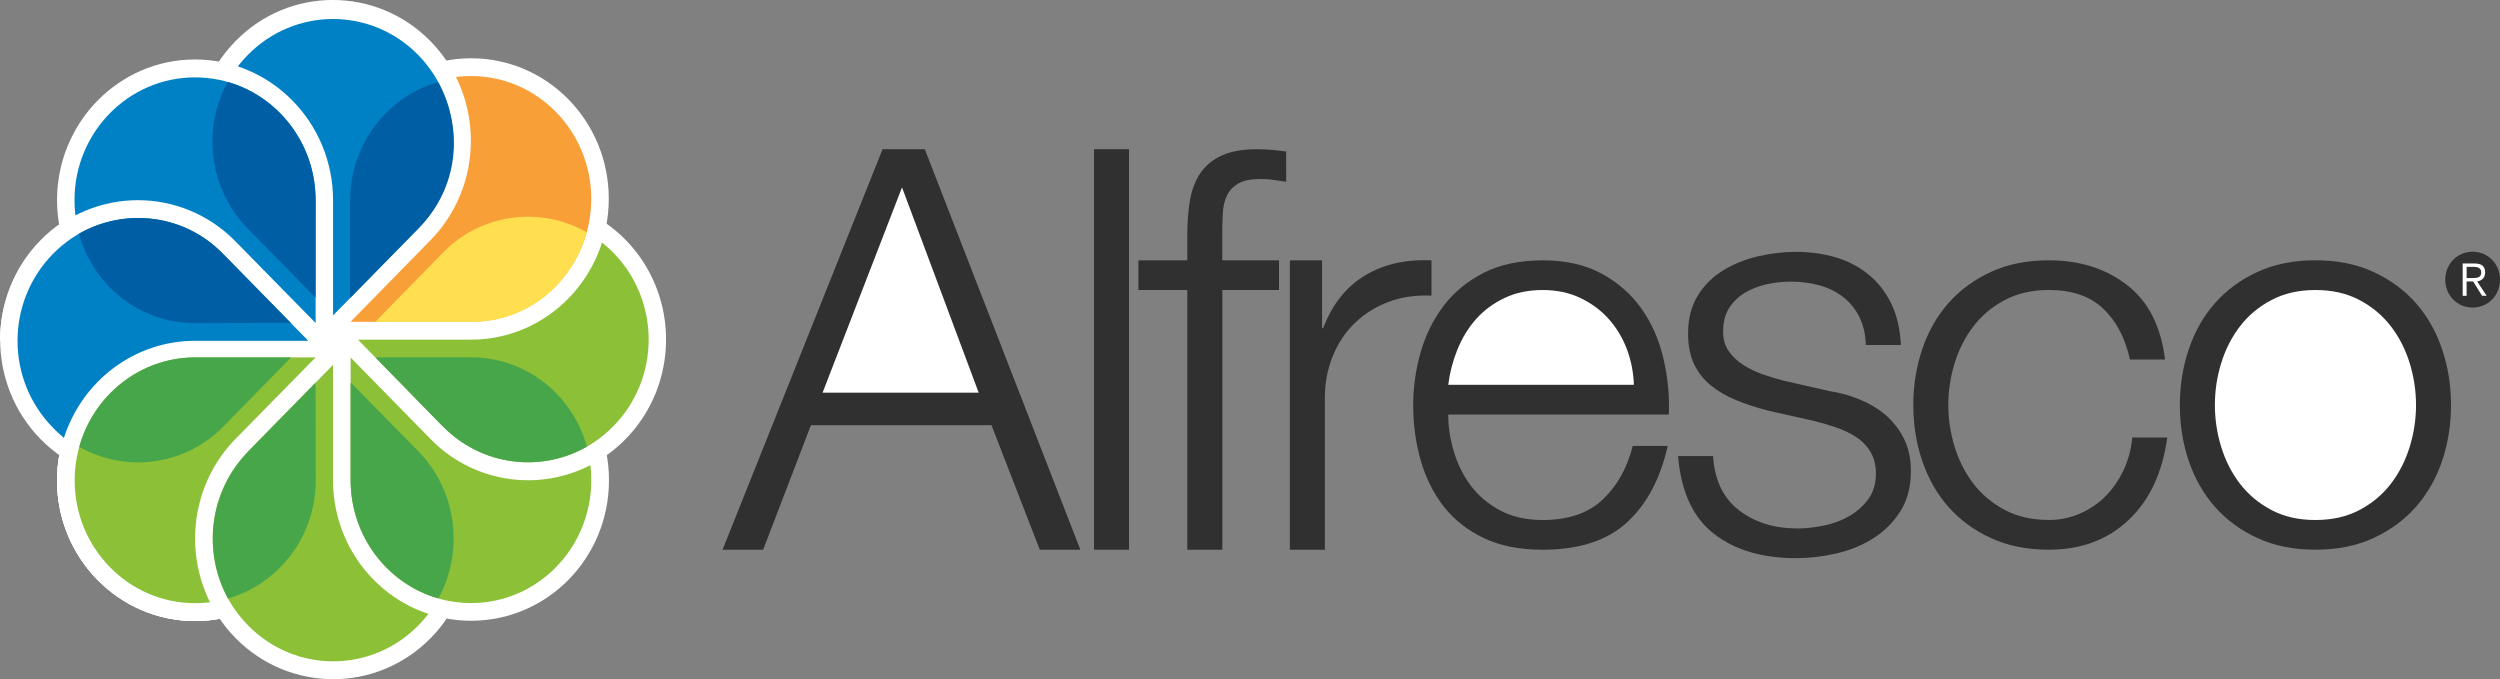 <?xml version="1.0" encoding="UTF-8" standalone="no"?>
<svg
   xmlns:dc="http://purl.org/dc/elements/1.1/"
   xmlns:cc="http://creativecommons.org/ns#"
   xmlns:rdf="http://www.w3.org/1999/02/22-rdf-syntax-ns#"
   xmlns:svg="http://www.w3.org/2000/svg"
   xmlns="http://www.w3.org/2000/svg"
   xmlns:sodipodi="http://sodipodi.sourceforge.net/DTD/sodipodi-0.dtd"
   xmlns:inkscape="http://www.inkscape.org/namespaces/inkscape"
   class="icon__logo"
   version="1.1"
   id="svg46"
   sodipodi:docname="Alfresco_logo.svg"
   inkscape:version="0.92.5 (2060ec1f9f, 2020-04-08)"
   width="71.34"
   height="19.382">
  <rect width="100%" height="100%" fill="#808080" stroke="none"/>
  <defs
     id="defs50" />
  <sodipodi:namedview
     pagecolor="#ffffff"
     bordercolor="#666666"
     borderopacity="1"
     objecttolerance="10"
     gridtolerance="10"
     guidetolerance="10"
     inkscape:pageopacity="0"
     inkscape:pageshadow="2"
     inkscape:window-width="3440"
     inkscape:window-height="1361"
     id="namedview48"
     showgrid="false"
     inkscape:zoom="3.1737804"
     inkscape:cx="164.2519"
     inkscape:cy="6.9146551"
     inkscape:window-x="1911"
     inkscape:window-y="-9"
     inkscape:window-maximized="1"
     inkscape:current-layer="svg46"
     fit-margin-top="0"
     fit-margin-left="0"
     fit-margin-right="0"
     fit-margin-bottom="0" />
  <path
     style="fill:#303030;fill-opacity:1;stroke-width:0.127"
     d="m 20.619,15.687 h 1.158 l 1.363,-3.553 h 5.153 l 1.379,3.553 h 1.157 L 26.39,4.258 H 25.185 L 20.619,15.687 Z"
     id="path4678"
     inkscape:connector-curvature="0" />
  <path
     style="fill:#ffffff;fill-opacity:1;stroke-width:0.127"
     d="m 25.74,5.347 2.188,5.858 h -4.455 z"
     id="path4676"
     inkscape:connector-curvature="0" />
  <path
     style="fill:#303030;fill-opacity:1;stroke-width:0.127"
     d="m 31.219,15.687 h 0.999 V 4.258 h -0.999 z"
     id="path4674"
     inkscape:connector-curvature="0" />
  <path
     style="fill:#303030;fill-opacity:1;stroke-width:0.127"
     d="M 36.495,7.428 H 34.878 V 6.708 c 0,-0.224 0.005,-0.432 0.016,-0.624 0.01,-0.193 0.05,-0.36 0.119,-0.505 0.069,-0.144 0.177,-0.258 0.325,-0.344 0.148,-0.085 0.36,-0.128 0.635,-0.128 0.116,0 0.232,0.008 0.349,0.024 0.116,0.016 0.243,0.035 0.38,0.056 V 4.323 c -0.142,-0.02 -0.285,-0.036 -0.428,-0.048 -0.127,-0.011 -0.265,-0.017 -0.412,-0.017 -0.402,0 -0.732,0.059 -0.991,0.176 -0.259,0.117 -0.463,0.283 -0.61,0.496 -0.148,0.214 -0.248,0.47 -0.301,0.768 -0.052,0.299 -0.079,0.625 -0.079,0.977 v 0.753 h -1.395 v 0.848 h 1.395 V 15.687 h 1 V 8.276 h 1.617 V 7.428 h 2.57e-4 z"
     id="path4672"
     inkscape:connector-curvature="0" />
  <path
     style="fill:#303030;fill-opacity:1;stroke-width:0.127"
     d="m 36.807,15.687 h 0.999 v -4.334 c 0,-0.42 0.074,-0.815 0.222,-1.182 0.148,-0.368 0.357,-0.683 0.626,-0.946 0.27,-0.263 0.59,-0.465 0.959,-0.607 0.37,-0.142 0.782,-0.202 1.236,-0.182 V 7.428 c -0.739,-0.032 -1.376,0.114 -1.91,0.44 -0.533,0.326 -0.927,0.824 -1.181,1.497 h -0.031 V 7.428 h -0.92 v 8.259 z"
     id="path4670"
     inkscape:connector-curvature="0" />
  <path
     style="fill:#303030;fill-opacity:1;stroke-width:0.127"
     d="m 47.622,11.83 c 0.022,-0.543 -0.032,-1.087 -0.159,-1.616 -0.126,-0.532 -0.335,-1.002 -0.626,-1.412 -0.291,-0.409 -0.668,-0.741 -1.134,-0.994 -0.465,-0.253 -1.025,-0.379 -1.681,-0.379 -0.656,0 -1.216,0.119 -1.681,0.355 -0.465,0.237 -0.846,0.549 -1.142,0.938 -0.295,0.388 -0.515,0.829 -0.658,1.323 -0.142,0.492 -0.214,1.001 -0.214,1.513 0,0.555 0.071,1.081 0.214,1.58 0.143,0.499 0.363,0.938 0.658,1.316 0.296,0.378 0.677,0.678 1.142,0.9 0.465,0.223 1.025,0.333 1.681,0.333 1.036,0 1.836,-0.259 2.402,-0.776 0.566,-0.517 0.954,-1.246 1.166,-2.185 h -0.999 c -0.158,0.63 -0.444,1.139 -0.856,1.529 -0.412,0.389 -0.983,0.584 -1.713,0.584 -0.476,0 -0.885,-0.094 -1.229,-0.281 -0.343,-0.188 -0.621,-0.426 -0.832,-0.712 -0.211,-0.286 -0.37,-0.608 -0.475,-0.964 -0.107,-0.356 -0.159,-0.706 -0.159,-1.052 h 6.294 v 3.85e-4 z"
     id="path4668"
     inkscape:connector-curvature="0" />
  <path
     style="fill:#ffffff;fill-opacity:1;stroke-width:0.127"
     d="m 41.327,10.981 c 0.043,-0.345 0.131,-0.684 0.262,-1.006 0.133,-0.329 0.309,-0.619 0.531,-0.868 0.222,-0.249 0.492,-0.451 0.81,-0.602 0.316,-0.152 0.681,-0.229 1.093,-0.229 0.402,0 0.761,0.077 1.078,0.229 0.317,0.151 0.587,0.353 0.809,0.602 0.222,0.249 0.393,0.537 0.515,0.859 0.122,0.325 0.189,0.668 0.199,1.015 l -5.296,2.57e-4 z"
     id="path4666"
     inkscape:connector-curvature="0" />
  <path
     style="fill:#303030;fill-opacity:1;stroke-width:0.127"
     d="M 54.244,9.845 C 54.223,9.397 54.133,9.007 53.975,8.676 53.816,8.346 53.602,8.068 53.333,7.844 53.063,7.62 52.751,7.454 52.397,7.348 52.043,7.241 51.659,7.187 51.247,7.187 c -0.359,0 -0.721,0.043 -1.086,0.128 -0.365,0.086 -0.695,0.22 -0.99,0.401 -0.297,0.181 -0.538,0.421 -0.722,0.719 -0.185,0.299 -0.278,0.657 -0.278,1.073 0,0.352 0.058,0.648 0.174,0.889 0.114,0.236 0.279,0.444 0.483,0.608 0.206,0.166 0.447,0.304 0.722,0.417 0.275,0.112 0.576,0.21 0.904,0.296 l 1.285,0.288 c 0.222,0.054 0.441,0.117 0.658,0.192 0.217,0.075 0.41,0.168 0.579,0.28 0.166,0.108 0.304,0.254 0.404,0.424 0.1,0.17 0.151,0.373 0.151,0.609 0,0.288 -0.072,0.531 -0.214,0.728 -0.143,0.198 -0.326,0.36 -0.547,0.489 -0.227,0.129 -0.474,0.221 -0.73,0.271 -0.264,0.054 -0.512,0.081 -0.745,0.081 -0.666,0 -1.223,-0.173 -1.673,-0.52 -0.449,-0.347 -0.695,-0.862 -0.738,-1.545 h -0.999 c 0.085,1.014 0.426,1.753 1.023,2.217 0.598,0.464 1.377,0.696 2.339,0.696 0.381,0 0.766,-0.045 1.158,-0.135 0.391,-0.091 0.743,-0.235 1.054,-0.433 0.31,-0.196 0.573,-0.459 0.769,-0.769 0.2,-0.315 0.301,-0.696 0.301,-1.144 0,-0.364 -0.068,-0.678 -0.206,-0.945 -0.137,-0.266 -0.314,-0.49 -0.531,-0.671 -0.217,-0.181 -0.465,-0.328 -0.745,-0.44 -0.273,-0.11 -0.557,-0.188 -0.848,-0.232 l -1.332,-0.304 C 50.679,10.805 50.494,10.749 50.312,10.685 50.117,10.619 49.93,10.53 49.757,10.42 49.592,10.319 49.449,10.186 49.336,10.029 49.225,9.874 49.171,9.685 49.171,9.46 c 0,-0.266 0.057,-0.491 0.173,-0.672 0.116,-0.182 0.27,-0.328 0.46,-0.44 0.189,-0.112 0.398,-0.191 0.626,-0.24 0.227,-0.048 0.452,-0.071 0.674,-0.071 0.285,0 0.555,0.034 0.809,0.104 0.253,0.069 0.478,0.178 0.673,0.328 0.195,0.149 0.352,0.338 0.468,0.568 0.117,0.229 0.179,0.498 0.19,0.808 h 1 v -3.85e-4 z"
     id="path4664"
     inkscape:connector-curvature="0" />
  <path
     style="fill:#303030;fill-opacity:1;stroke-width:0.127"
     d="M 61.782,10.261 C 61.666,9.311 61.304,8.601 60.696,8.132 60.087,7.662 59.345,7.428 58.468,7.428 c -0.624,0 -1.176,0.11 -1.657,0.332 -0.481,0.222 -0.886,0.52 -1.214,0.892 -0.327,0.374 -0.575,0.812 -0.745,1.316 -0.169,0.504 -0.254,1.034 -0.254,1.588 0,0.565 0.085,1.096 0.254,1.596 0.17,0.499 0.417,0.935 0.745,1.309 0.328,0.374 0.732,0.67 1.214,0.892 0.481,0.223 1.033,0.333 1.657,0.333 0.919,0 1.677,-0.283 2.275,-0.848 0.598,-0.565 0.965,-1.349 1.102,-2.353 h -0.999 c -0.031,0.342 -0.117,0.656 -0.254,0.944 -0.138,0.288 -0.312,0.536 -0.523,0.745 -0.21,0.207 -0.458,0.373 -0.73,0.488 -0.274,0.118 -0.566,0.176 -0.872,0.176 -0.476,0 -0.894,-0.094 -1.253,-0.283 -0.36,-0.189 -0.658,-0.438 -0.895,-0.746 -0.238,-0.308 -0.417,-0.659 -0.539,-1.051 -0.121,-0.389 -0.183,-0.794 -0.183,-1.201 0,-0.408 0.061,-0.808 0.183,-1.201 0.122,-0.392 0.302,-0.743 0.539,-1.051 0.238,-0.309 0.535,-0.557 0.895,-0.746 0.36,-0.189 0.777,-0.284 1.253,-0.284 0.655,0 1.171,0.176 1.545,0.528 0.376,0.353 0.632,0.838 0.769,1.457 h 1 v -2.57e-4 z"
     id="path4662"
     inkscape:connector-curvature="0" />
  <path
     style="fill:#303030;fill-opacity:1;stroke-width:0.127"
     d="m 66.073,7.428 c -0.623,0 -1.176,0.11 -1.657,0.333 -0.481,0.222 -0.885,0.52 -1.212,0.892 -0.329,0.374 -0.576,0.812 -0.746,1.316 -0.169,0.504 -0.254,1.034 -0.254,1.588 0,0.565 0.085,1.096 0.254,1.596 0.17,0.499 0.417,0.935 0.746,1.308 0.327,0.374 0.732,0.67 1.212,0.892 0.481,0.223 1.033,0.333 1.657,0.333 0.624,0 1.177,-0.11 1.657,-0.333 0.481,-0.222 0.885,-0.519 1.213,-0.892 0.327,-0.374 0.576,-0.809 0.745,-1.309 0.169,-0.5 0.254,-1.031 0.254,-1.596 0,-0.555 -0.085,-1.084 -0.254,-1.588 C 69.519,9.465 69.271,9.027 68.943,8.653 68.615,8.28 68.211,7.983 67.73,7.761 67.249,7.538 66.697,7.428 66.073,7.428 Z"
     id="path4660"
     inkscape:connector-curvature="0" />
  <path
     style="fill:#ffffff;fill-opacity:1;stroke-width:0.127"
     d="m 66.073,8.276 c 0.476,0 0.894,0.094 1.253,0.284 0.36,0.189 0.658,0.438 0.896,0.746 0.238,0.308 0.418,0.659 0.539,1.051 0.121,0.389 0.182,0.794 0.183,1.201 -3.85e-4,0.407 -0.062,0.812 -0.183,1.201 -0.122,0.392 -0.302,0.743 -0.539,1.051 -0.238,0.309 -0.537,0.557 -0.896,0.746 -0.358,0.188 -0.777,0.283 -1.253,0.283 -0.476,0 -0.893,-0.094 -1.252,-0.283 -0.36,-0.189 -0.658,-0.438 -0.897,-0.746 -0.236,-0.308 -0.417,-0.659 -0.538,-1.051 -0.121,-0.389 -0.182,-0.794 -0.182,-1.201 0,-0.408 0.06,-0.808 0.182,-1.201 0.121,-0.392 0.302,-0.743 0.538,-1.051 0.239,-0.309 0.537,-0.557 0.897,-0.746 0.359,-0.189 0.776,-0.284 1.252,-0.284 z"
     id="path4658"
     inkscape:connector-curvature="0" />
  <path
     style="fill:#303030;fill-opacity:1;stroke-width:0.127"
     d="m 71.34,7.98 c 0,0.448 -0.34,0.797 -0.781,0.797 -0.441,0 -0.781,-0.349 -0.781,-0.797 0,-0.447 0.34,-0.797 0.781,-0.797 0.441,0 0.781,0.35 0.781,0.797 z"
     id="path4656"
     inkscape:connector-curvature="0" />
  <path
     style="fill:#303030;fill-opacity:1;stroke-width:0.127"
     d="m 69.9,7.98 c 0,0.381 0.28,0.684 0.659,0.684 0.378,0 0.66,-0.302 0.66,-0.684 0,-0.381 -0.282,-0.683 -0.66,-0.683 -0.379,0 -0.659,0.302 -0.659,0.683 z"
     id="path4654"
     inkscape:connector-curvature="0" />
  <path
     style="fill:#ffffff;fill-opacity:1;stroke-width:0.127"
     d="M 70.387,8.441 H 70.275 V 7.519 h 0.346 c 0.204,0 0.295,0.09 0.295,0.255 0,0.163 -0.105,0.236 -0.227,0.257 l 0.268,0.409 H 70.828 L 70.573,8.031 h -0.186 v 0.409 z"
     id="path4652"
     inkscape:connector-curvature="0" />
  <path
     style="fill:#303030;fill-opacity:1;stroke-width:0.127"
     d="m 70.534,7.935 c 0.137,0 0.271,-0.004 0.271,-0.161 0,-0.128 -0.105,-0.159 -0.214,-0.159 h -0.203 v 0.32 z"
     id="path4650"
     inkscape:connector-curvature="0" />
  <path
     style="fill:#ffffff;fill-opacity:1;stroke-width:0.127"
     d="M 9.504,9.696 C 9.505,8.419 6.823,6.96 6.823,6.96 L 6.726,6.86 C 5.192,5.286 2.689,5.292 1.157,6.854 c -1.538,1.568 -1.537,4.105 0,5.676 1.533,1.567 4.022,1.567 5.562,0 0,0 2.784,-1.509 2.785,-2.834 z"
     id="path2"
     inkscape:connector-curvature="0" />
  <path
     d="m 9.504,9.692 v 3.865 l 0.005,0.142 c 0,2.216 -1.765,4.023 -3.941,4.023 -2.176,0 -3.941,-1.796 -3.941,-4.012 0,-2.218 1.771,-4.018 3.941,-4.018 h 3.936 z"
     id="path4"
     inkscape:connector-curvature="0"
     style="fill:#ffffff;stroke-width:0.127" />
  <path
     d="m 9.504,9.692 v 3.865 l 0.005,0.142 c 0,2.216 -1.765,4.023 -3.941,4.023 -2.176,0 -3.941,-1.796 -3.941,-4.012 0,-2.218 1.771,-4.018 3.941,-4.018 h 3.936 z"
     id="path6"
     inkscape:connector-curvature="0"
     style="fill:#ffffff;stroke-width:0.127" />
  <path
     d="m 9.504,9.692 v 3.865 l 0.005,0.142 c 0,2.216 -1.765,4.023 -3.941,4.023 -2.176,0 -3.941,-1.796 -3.941,-4.012 0,-0.247 0.026,-0.486 0.066,-0.716 1.536,1.09 3.659,0.936 5.025,-0.463 L 9.503,9.696 v -0.004 z"
     id="path8"
     inkscape:connector-curvature="0"
     style="fill:#ffffff;stroke-width:0.127" />
  <path
     d="m 5.568,10.199 c -1.896,0 -3.437,1.572 -3.437,3.512 0,1.932 1.541,3.501 3.437,3.501 1.902,0 3.438,-1.568 3.438,-3.501 V 10.199 H 5.568 Z"
     id="path10"
     inkscape:connector-curvature="0"
     style="fill:#8bc037;stroke-width:0.127" />
  <path
     d="m 9.504,9.692 2.679,2.731 0.11,0.099 c 1.53,1.57 1.537,4.118 0,5.684 -1.541,1.567 -4.032,1.567 -5.574,0 -1.536,-1.565 -1.536,-4.111 0,-5.68 L 9.504,9.692 Z"
     id="path12"
     inkscape:connector-curvature="0"
     style="fill:#ffffff;stroke-width:0.127" />
  <path
     d="m 7.078,12.887 c -1.346,1.369 -1.346,3.593 0,4.958 1.339,1.369 3.517,1.369 4.862,0 1.34,-1.365 1.34,-3.589 0,-4.958 L 11.828,12.785 9.504,10.411 7.078,12.883 Z"
     id="path14"
     inkscape:connector-curvature="0"
     style="fill:#8bc037;stroke-width:0.127" />
  <path
     d="m 9.504,9.692 h 3.795 l 0.138,-0.007 c 2.176,0 3.941,1.799 3.941,4.018 0,2.22 -1.759,4.011 -3.935,4.011 -2.176,0 -3.94,-1.795 -3.94,-4.012 V 9.692 Z"
     id="path16"
     inkscape:connector-curvature="0"
     style="fill:#ffffff;stroke-width:0.127" />
  <path
     d="m 10.006,13.703 c 0,1.937 1.535,3.506 3.438,3.506 1.894,0 3.429,-1.569 3.429,-3.506 0,-1.94 -1.535,-3.504 -3.429,-3.504 h -3.438 z"
     id="path18"
     inkscape:connector-curvature="0"
     style="fill:#8bc037;stroke-width:0.127" />
  <path
     d="M 9.504,9.692 12.182,6.957 12.286,6.854 c 1.536,-1.566 4.032,-1.572 5.568,-0.007 1.536,1.57 1.536,4.111 0,5.68 a 3.881,3.881 0 0 1 -5.568,0 z"
     id="path20"
     inkscape:connector-curvature="0"
     style="fill:#ffffff;stroke-width:0.127" />
  <path
     d="m 12.645,12.164 c 1.334,1.373 3.51,1.373 4.856,0 1.346,-1.367 1.346,-3.584 0,-4.954 -1.346,-1.369 -3.522,-1.369 -4.856,0 l -0.11,0.107 -2.32,2.376 2.418,2.469 0.012,0.003 z"
     id="path22"
     inkscape:connector-curvature="0"
     style="fill:#8bc037;stroke-width:0.127" />
  <path
     d="M 9.504,9.692 V 5.68 c 0,-2.214 1.757,-4.017 3.94,-4.017 2.17,0 3.928,1.791 3.928,4.011 0,2.219 -1.758,4.018 -3.928,4.018 H 9.504 Z"
     id="path24"
     inkscape:connector-curvature="0"
     style="fill:#ffffff;stroke-width:0.127" />
  <path
     d="m 13.443,9.182 c 1.894,0 3.429,-1.569 3.429,-3.508 0,-1.931 -1.535,-3.504 -3.429,-3.504 -1.902,0 -3.445,1.573 -3.445,3.504 l 0.007,0.15 V 9.182 h 3.438 z"
     id="path26"
     inkscape:connector-curvature="0"
     style="fill:#f99f38;stroke-width:0.127" />
  <path
     d="M 9.504,9.692 6.823,6.957 6.718,6.86 c -1.536,-1.572 -1.536,-4.118 0,-5.684 1.529,-1.569 4.026,-1.569 5.567,0 1.536,1.566 1.536,4.112 0,5.678 z"
     id="path28"
     inkscape:connector-curvature="0"
     style="fill:#ffffff;stroke-width:0.127" />
  <path
     d="m 11.933,6.527 c 1.339,-1.369 1.339,-3.591 0,-4.959 -1.345,-1.368 -3.516,-1.368 -4.861,0 -1.347,1.367 -1.347,3.589 0,4.959 l 0.098,0.105 2.334,2.369 2.422,-2.468 0.007,-0.006 z"
     id="path30"
     inkscape:connector-curvature="0"
     style="fill:#0081c6;stroke-width:0.127" />
  <path
     d="M 9.504,9.725 H 5.712 l -0.143,0.004 c -2.169,0 -3.941,-1.8 -3.941,-4.017 0,-2.216 1.765,-4.015 3.934,-4.015 2.176,0 3.942,1.799 3.942,4.016 v 4.012 z"
     id="path32"
     inkscape:connector-curvature="0"
     style="fill:#ffffff;stroke-width:0.127" />
  <path
     d="m 9.006,5.713 c 0,-1.937 -1.536,-3.505 -3.444,-3.505 -1.895,0 -3.436,1.568 -3.436,3.502 0,1.935 1.542,3.508 3.437,3.508 l 0.15,-0.004 h 3.294 z"
     id="path34"
     inkscape:connector-curvature="0"
     style="fill:#0081c6;stroke-width:0.127" />
  <path
     d="M 9.504,9.725 0,9.729 c 0,-1.026 0.379,-2.055 1.157,-2.842 1.529,-1.566 4.026,-1.566 5.562,0 l 2.785,2.838 z"
     id="path36"
     inkscape:connector-curvature="0"
     style="fill:#ffffff;stroke-width:0.127" />
  <path
     d="M 6.366,7.247 8.797,9.725 H 5.568 c -1.745,0 -3.229,1.16 -3.744,2.771 -0.105,-0.093 -0.216,-0.187 -0.314,-0.293 -1.346,-1.369 -1.346,-3.583 0,-4.956 1.333,-1.367 3.516,-1.367 4.855,0"
     id="path38"
     inkscape:connector-curvature="0"
     style="fill:#0081c6;stroke-width:0.127" />
  <path
     d="m 6.372,7.25 1.924,1.963 -2.736,0.008 c -1.575,0 -2.903,-1.079 -3.306,-2.552 1.306,-0.746 3.017,-0.567 4.112,0.578 z M 9.007,5.72 9.004,8.496 7.073,6.527 C 5.96,5.39 5.764,3.671 6.497,2.338 7.94,2.751 9.006,4.104 9.006,5.712 v 0.008 h 2.56e-4 z m 0.984,2.783 V 5.717 c 0,-1.605 1.064,-2.96 2.51,-3.376 0.731,1.336 0.593,3.011 -0.554,4.169 z"
     id="path40"
     inkscape:connector-curvature="0"
     style="fill:#005ea5;stroke-width:0.127" />
  <path
     d="m 10.709,9.184 1.93,-1.973 a 3.389,3.389 0 0 1 4.107,-0.582 c -0.413,1.472 -1.672,2.531 -3.222,2.556 l -2.815,-0.001 z"
     id="path42"
     inkscape:connector-curvature="0"
     style="fill:#ffdf4f;stroke-width:0.127" />
  <path
     d="m 10.709,10.197 h 2.731 c 1.575,0 2.902,1.073 3.308,2.548 -1.314,0.749 -3.002,0.553 -4.118,-0.582 z m -0.703,3.488 v -2.772 l 1.934,1.966 c 1.112,1.138 1.3,2.866 0.569,4.199 -1.444,-0.414 -2.504,-1.773 -2.504,-3.38 v -0.014 z m -2.923,-0.804 1.923,-1.961 0.004,2.786 c 0,1.606 -1.058,2.956 -2.502,3.372 -0.732,-1.335 -0.536,-3.058 0.575,-4.192 z M 5.588,10.198 h 2.719 l -1.928,1.969 c -1.11,1.134 -2.811,1.33 -4.117,0.584 0.411,-1.477 1.739,-2.553 3.314,-2.553 h 0.012 z"
     id="path44"
     inkscape:connector-curvature="0"
     style="fill:#48a64a;stroke-width:0.127" />
</svg>
